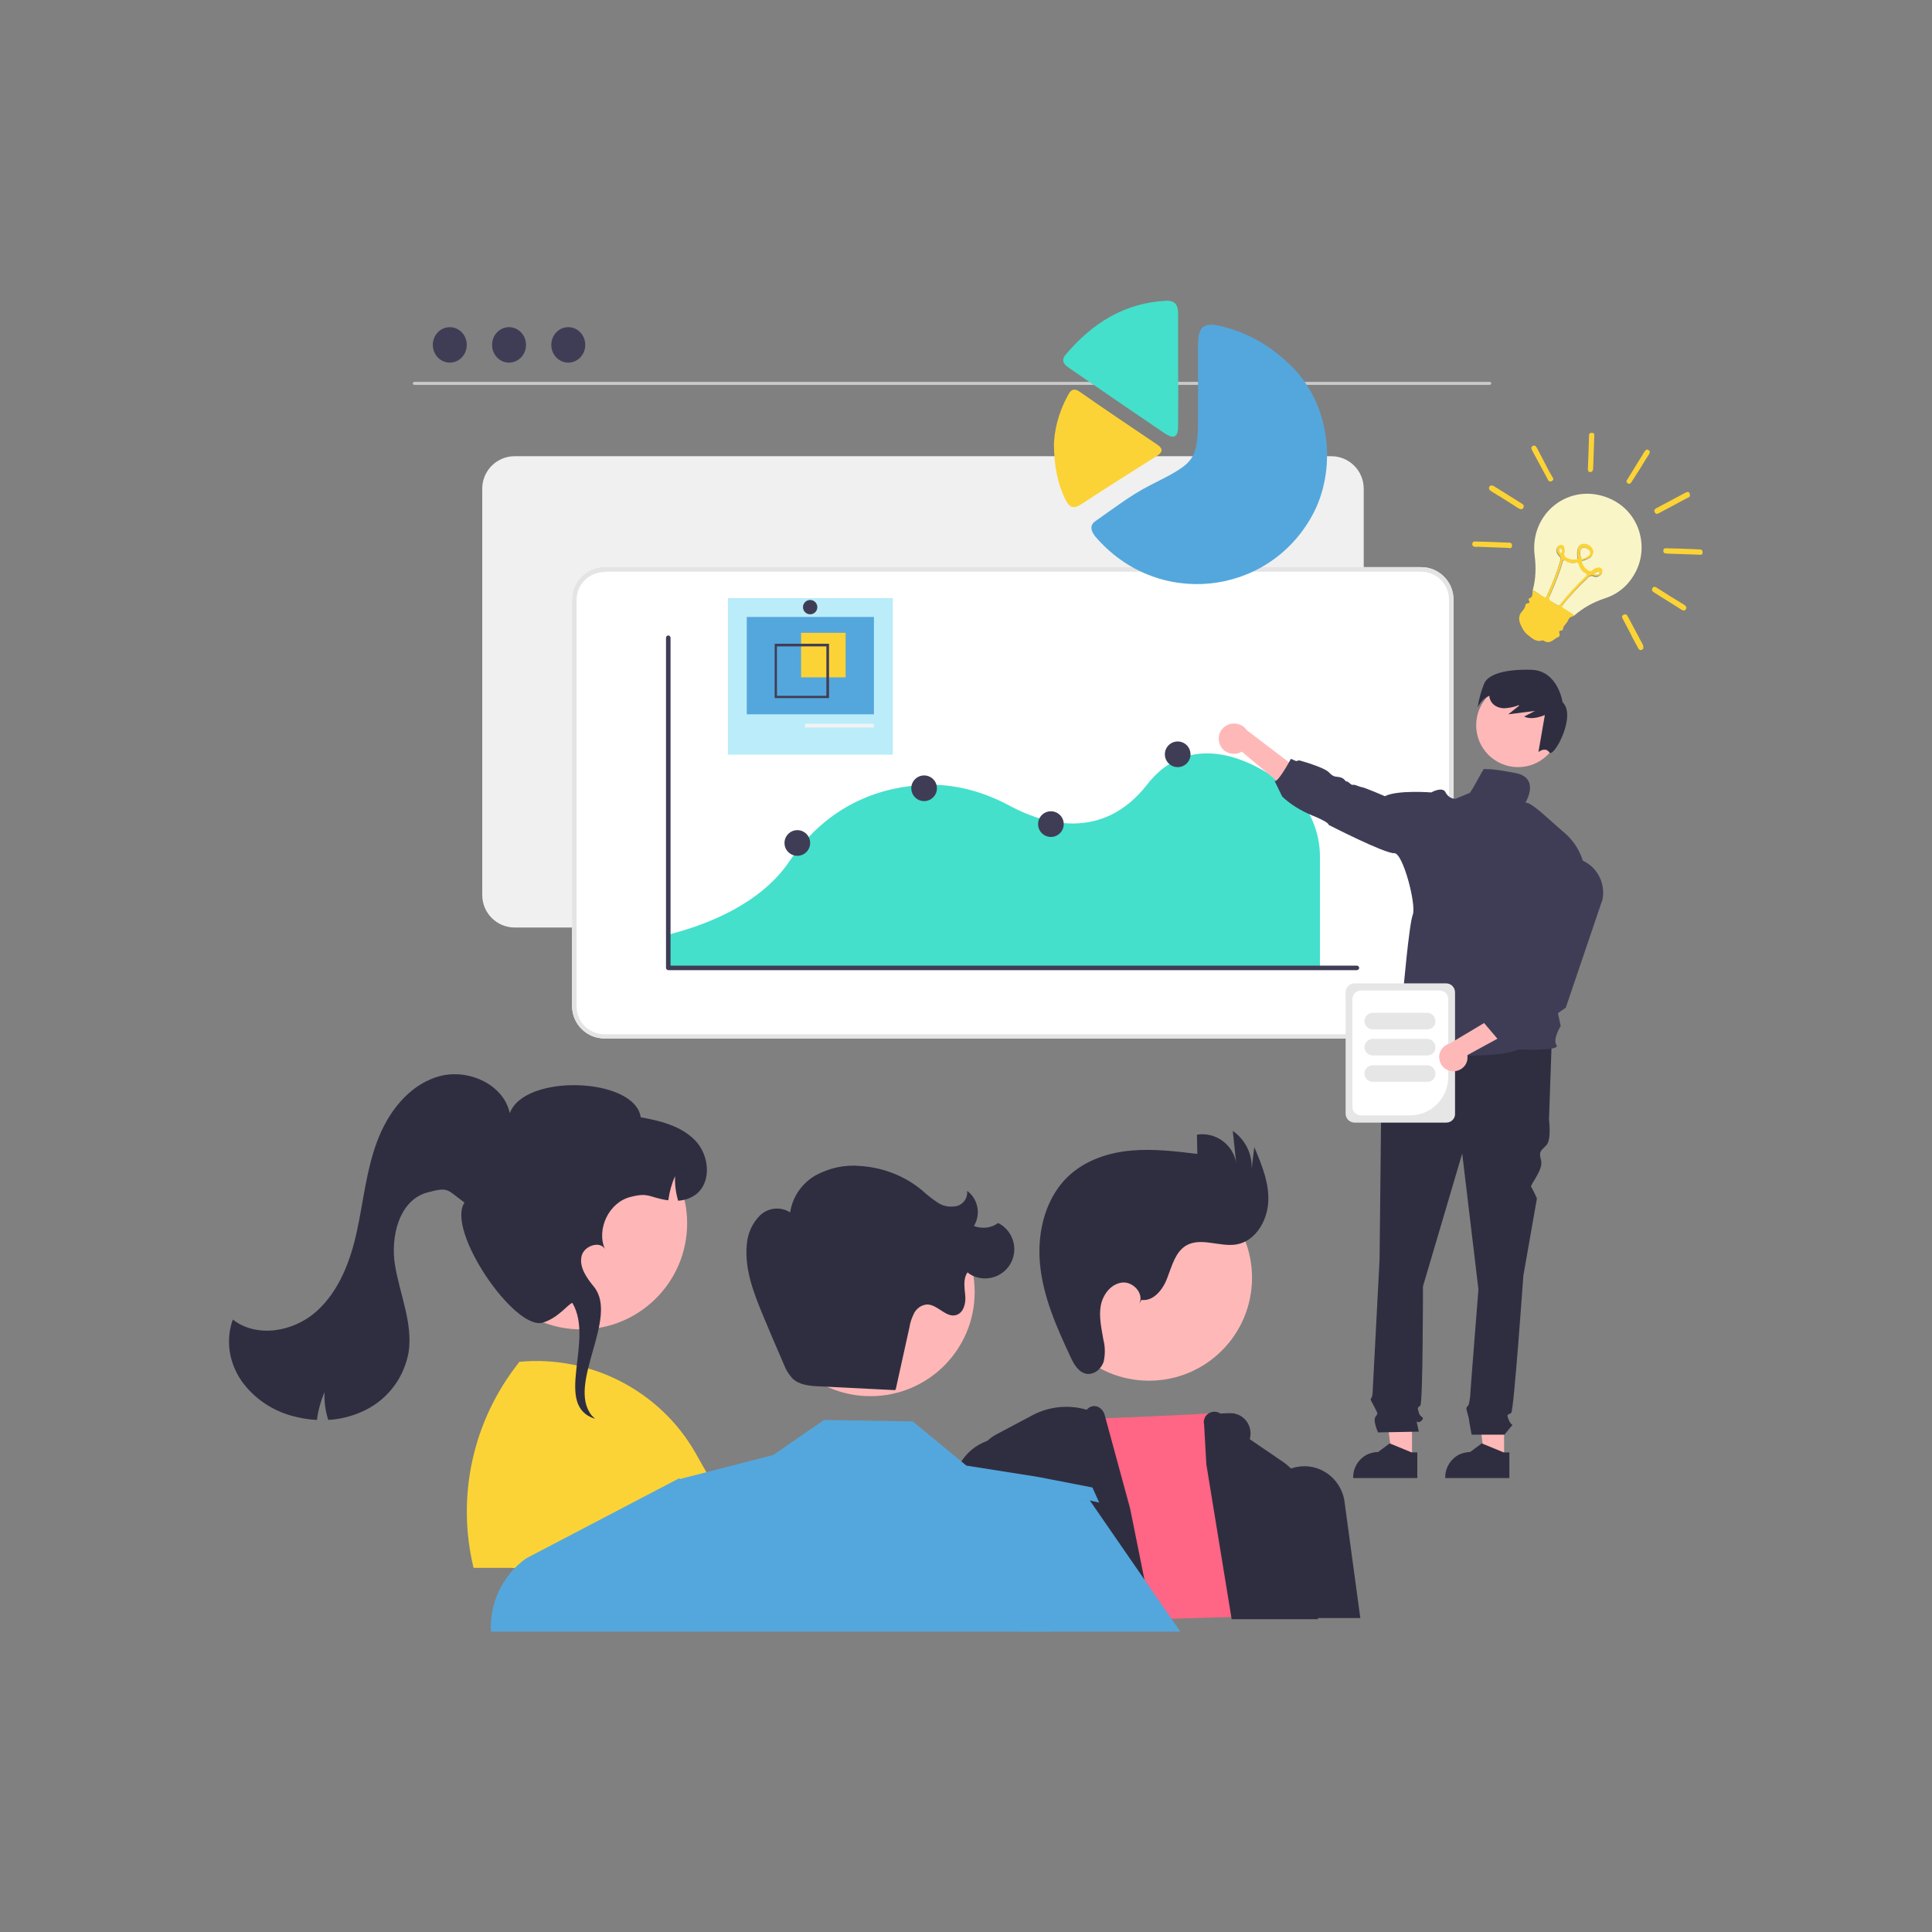 <?xml version="1.0" encoding="utf-8"?>
<!-- Generator: Adobe Illustrator 16.0.0, SVG Export Plug-In . SVG Version: 6.00 Build 0)  -->
<!DOCTYPE svg PUBLIC "-//W3C//DTD SVG 1.1//EN" "http://www.w3.org/Graphics/SVG/1.1/DTD/svg11.dtd">
<svg version="1.1" id="Layer" xmlns="http://www.w3.org/2000/svg" xmlns:xlink="http://www.w3.org/1999/xlink" x="0px" y="0px"
	 width="512px" height="512px" viewBox="0 0 512 512" enable-background="new 0 0 512 512" xml:space="preserve">
<rect x="0" y="0" width="512" height="512" fill="#808080" stroke="none"/>
<g>
	<path fill-rule="evenodd" clip-rule="evenodd" fill="#FCD336" d="M442.6,158c1.2,0.7,2.4,1.5,3.6,2.2c0.5,0.3,0.9,0.7,0.6,1.2
		c-0.3,0.6-0.9,0.4-1.3,0.1c-2.3-1.5-4.7-2.9-7-4.4c-0.5-0.3-0.9-0.6-0.6-1.2c0.4-0.7,0.9-0.3,1.4,0
		C440.4,156.6,441.5,157.3,442.6,158z"/>
	<path fill-rule="evenodd" clip-rule="evenodd" fill="#FCD336" d="M441.1,146.6c-0.3-0.2-0.3-0.5-0.3-0.8c0.1-0.5,0.4-0.5,0.8-0.5
		c1.3,0,2.6,0.1,4,0.1c1.6,0.1,3.2,0.1,4.8,0.2c0.5,0,0.8,0.2,0.8,0.8c0,0.6-0.4,0.7-0.8,0.6c-3-0.1-5.9-0.2-8.9-0.3
		C441.4,146.6,441.3,146.6,441.1,146.6z"/>
	<path fill-rule="evenodd" clip-rule="evenodd" fill="#FCD336" d="M435.4,172c-0.6,0.5-1,0.3-1.3-0.3c-0.7-1.3-1.4-2.5-2-3.8
		c-0.7-1.3-1.3-2.5-2-3.8c-0.3-0.5-0.4-0.9,0.2-1.2c0.6-0.3,0.9,0.1,1.1,0.5c1.3,2.5,2.7,5,4,7.5C435.5,171.3,435.6,171.7,435.4,172
		z"/>
	<path fill-rule="evenodd" clip-rule="evenodd" fill="#FCD336" d="M447.7,131.7c-0.2,0.1-0.4,0.2-0.6,0.3c-2.4,1.3-4.9,2.6-7.3,3.9
		c-0.5,0.3-1,0.5-1.3-0.2c-0.3-0.6,0.2-0.9,0.6-1.1c2.5-1.3,5-2.7,7.5-4c0.4-0.2,0.8-0.4,1.1,0C447.8,130.9,448,131.3,447.7,131.7z"
		/>
	<path fill-rule="evenodd" clip-rule="evenodd" fill="#FCD336" d="M434.7,124.1c-0.8,1.2-1.5,2.4-2.3,3.6c-0.3,0.4-0.5,0.7-1,0.4
		c-0.5-0.3-0.4-0.7-0.1-1.1c1.5-2.4,3-4.9,4.5-7.3c0.3-0.4,0.6-0.8,1.1-0.4c0.5,0.3,0.3,0.7,0.1,1.1
		C436.2,121.6,435.5,122.8,434.7,124.1z"/>
	<g>
		<g>
			<path fill="#CACACA" d="M394.8,102h-285c-0.2,0-0.4-0.2-0.4-0.4c0-0.2,0.2-0.4,0.4-0.4h285c0.2,0,0.4,0.2,0.4,0.4
				C395.2,101.8,395,102,394.8,102z"/>
			<ellipse fill="#3F3D56" cx="119.2" cy="91.4" rx="4.5" ry="4.7"/>
			<ellipse fill="#3F3D56" cx="134.9" cy="91.4" rx="4.5" ry="4.7"/>
			<ellipse fill="#3F3D56" cx="150.6" cy="91.4" rx="4.5" ry="4.7"/>
			<path fill="#F0F0F0" d="M352.8,245.8H136.4c-4.8,0-8.6-3.9-8.6-8.6V129.5c0-4.8,3.9-8.6,8.6-8.6h216.4c4.8,0,8.6,3.9,8.6,8.6
				v107.7C361.4,242,357.6,245.8,352.8,245.8z"/>
			<path fill="#FFFFFF" d="M376.6,275.2H160.2c-4.8,0-8.6-3.9-8.6-8.6V158.9c0-4.8,3.9-8.6,8.6-8.6h216.4c4.8,0,8.6,3.9,8.6,8.6
				v107.7C385.2,271.4,381.3,275.2,376.6,275.2z"/>
			<path fill="#E4E4E4" d="M376.6,275.2H160.2c-4.8,0-8.6-3.9-8.6-8.6V158.9c0-4.8,3.9-8.6,8.6-8.6h216.4c4.8,0,8.6,3.9,8.6,8.6
				v107.7C385.2,271.4,381.3,275.2,376.6,275.2z M160.2,151.6c-4.1,0-7.4,3.3-7.4,7.4v107.7c0,4.1,3.3,7.4,7.4,7.4h216.4
				c4.1,0,7.4-3.3,7.4-7.4V158.9c0-4.1-3.3-7.4-7.4-7.4H160.2z"/>
			<path fill="#44E0CC" d="M176.8,256.4h173v-29.7c-0.1-6.3-2.6-12.3-7.2-16.7l0,0c-3.1-3.1-13.4-11-24.1-10.3
				c-5.6,0.4-10.5,3.1-14.4,8.1c-12.1,15.6-28,10.3-36.4,5.8c-7.4-4-15-5.9-22.5-5.6c-10.5,0.4-25.3,4.3-36.1,20.4
				c-4.1,6.1-13.1,14.5-32.4,19.4V256.4z"/>
			<path fill="#3F3D56" d="M359.6,257.1H177.1c-0.3,0-0.6-0.3-0.6-0.6V169c0-0.3,0.3-0.6,0.6-0.6c0.3,0,0.6,0.3,0.6,0.6v86.9h181.9
				c0.3,0,0.6,0.3,0.6,0.6C360.2,256.8,359.9,257.1,359.6,257.1L359.6,257.1z"/>
			<circle fill="#3F3D56" cx="244.9" cy="208.9" r="3.4"/>
			<circle fill="#3F3D56" cx="312.1" cy="199.9" r="3.4"/>
			<circle fill="#3F3D56" cx="278.5" cy="218.4" r="3.4"/>
			<circle fill="#3F3D56" cx="211.3" cy="223.4" r="3.4"/>
		</g>
		<g>
			<polygon fill="#FFB8B8" points="398.6,366.3 390.9,366.3 393.4,386.6 398.6,386.6 			"/>
			<path fill="#2F2E41" d="M383,391.5v0.2h17v-6.8h-1.5l-5.6-2.3l-0.2-0.1l-3.1,2.3c-0.9,0-1.7,0.2-2.5,0.5
				c-0.8,0.3-1.5,0.8-2.1,1.4C383.7,388,383,389.7,383,391.5z"/>
			<polygon fill="#FFB8B8" points="374.2,366.3 366.4,366.3 368.9,386.6 374.2,386.6 			"/>
			<path fill="#2F2E41" d="M358.6,391.5v0.2h17l0-6.8h-1.5l-5.6-2.3l-0.2-0.1l-3.1,2.3c-0.9,0-1.7,0.2-2.5,0.5
				c-0.8,0.3-1.5,0.8-2.1,1.4C359.3,388,358.6,389.7,358.6,391.5z"/>
			<path fill="#2F2E41" d="M367.1,288.1l-1.4,5.2v1.5c0.2,0.5,0.3,1.1,0.3,1.6c0,1.1-0.4,37.4-0.4,37.4l-1.8,34.4c0,0,0,1.9-0.4,2.3
				c-0.4,0.4,0,0.7,0.9,2.5c0.9,1.8,0.9,1.5,0.2,2.5c-0.7,1.1,0.7,4.1,0.7,4.1l10.8-0.2l-0.4-1.8c-0.4-1.8,0,0,1.1-1.1
				c1.1-1.1-0.4-0.7-0.7-2.2c-0.4-1.4-0.4-1.1,0.4-1.8c0.7-0.7,0.7-31.6,0.7-31.6l10.4-35.2l4.3,36c0,0-2.2,27.7-2.2,28.4
				c-0.1,0.8-0.2,1.5-0.4,2.2c0,0-0.6,0.6-0.6,1c0,0.4,0.7,2.5,0.7,2.9c0,0.4,0.7,4,0.7,4h8.7c0.6-0.7,1.2-1.5,1.8-2.2
				c0.7-0.7,0,0-0.7-1.8c-0.7-1.8,0-1.1,0.7-1.8c0.7-0.7,3.2-36.3,3.2-36.3l3.6-20.5c0,0-1.1-2.5-1.5-3c-0.5-0.5,3.3-4.6,2.6-7.1
				c-0.7-2.5,0-2.5,1.4-4c1.4-1.4,0.7-6.8,0.7-6.8l0.7-20.1l-41.3-1.1L367.1,288.1z"/>
			<path fill="#FFB8B8" d="M323.2,197.1c-0.6-1.8,0-3.7,1.6-4.7c1.9-1.2,4.4-0.7,5.6,1.1l17.6,13.4l-1,7.3l-17.9-15
				c-0.2,0.1-0.4,0.2-0.6,0.3C326.2,200.3,323.9,199.2,323.2,197.1L323.2,197.1z"/>
			<circle fill="#FFB8B8" cx="402.3" cy="192.2" r="11.1"/>
			<path fill="#2F2E41" d="M391.6,187.5c0,0,1.1-2.4,3.1-3.1c0,0.4,0.1,0.8,0.3,1.2c0.6,1.4,2.2,2.1,3.7,2.1
				c1.3-0.1,2.5-0.3,3.7-0.8c0.1,0,0.1,0,0.2,0.1l-2.9,2.3l7.1-0.9l-2.9,1.5c1.7,0.8,3.7,0.3,5.5-0.4l-1.7,9.8c0,0,1.8-1.5,2.9,0.1
				c1.1,1.6,7.3-9.7,3.5-13.3c0,0-1.2-8.4-8.3-8.6c-7-0.2-11.5,1.2-12.5,3.7C392.5,183.2,391.9,185.3,391.6,187.5z"/>
			<path fill="#3F3D56" d="M389.3,210.2l-3.6,1.5c-1.1,0-2.1-0.7-2.6-1.7c-0.8-1.7-3.8,0-3.8,0s-9-0.7-12.3,1c0,0-5.3-2.3-6.1-2.4
				c-0.8-0.1-1.9-0.8-2.4-0.6c-0.5,0.1-1.2-1-1.6-0.9c-0.4,0.1-0.5-0.8-1.7-1.1c-1.2-0.3-1.7,0.1-3-1.3c-1.3-1.4-7.9-3.2-7.9-3.2
				l-0.8,0.2l-1.4-0.6c0,0-3.3,6.2-4.3,5.9l2,4.1c2.2,2.1,4.9,3.7,7.7,4.9c5,2,4.6,2.6,4.6,2.6s15,7.7,17.4,7.5
				c2.3-0.1,5.9,13.7,4.9,16.3c-1,2.6-2.6,21.1-2.6,21.1s-1.5,3.9,0.1,6.6c0,0-3.6,7.6-4,8.5c0,0,27,2.9,34.6-0.5
				c0,0,11.1,0.5,10-1.1c-1.1-1.6,1.1-5.1,1.1-5.1l-5.1-23.7l11.7-11.8c0,0,1.8-9.9-6.2-16.2l-5.3-4.7c0,0-3-2.6-3.9-2.7
				c-0.9-0.2-0.6,0-0.6,0s4.3-6.8-2.9-8c-3.9-0.7-5.5-1-8-1C393.4,203,389.5,210.9,389.3,210.2z"/>
			<path fill="#E6E6E6" d="M383.3,297.5H359c-1.4,0-2.4-1.1-2.4-2.4V263c0-1.4,1.1-2.4,2.4-2.4h24.2c1.4,0,2.4,1.1,2.4,2.4v32.1
				C385.7,296.4,384.6,297.5,383.3,297.5z"/>
			<path fill="#FFFFFF" d="M373.6,295.6h-12.9c-1.3,0-2.3-1-2.3-2.3v-28.5c0-1.3,1-2.3,2.3-2.3h20.8c1.3,0,2.3,1,2.3,2.3v20.6
				C383.8,291,379.3,295.6,373.6,295.6z"/>
			<path fill="#E6E6E6" d="M378.2,272.8h-14.4l0,0c-1.2,0-2.2-1-2.2-2.2c0-1.2,1-2.2,2.2-2.2h14.4c1.2,0,2.2,1,2.2,2.2
				C380.5,271.8,379.5,272.8,378.2,272.8z"/>
			<path fill="#E6E6E6" d="M378.2,279.7h-14.4l0,0c-1.2,0-2.2-1-2.2-2.2s1-2.2,2.2-2.2h14.4c1.2,0,2.2,1,2.2,2.2
				C380.5,278.7,379.5,279.7,378.2,279.7z"/>
			<path fill="#E6E6E6" d="M378.2,286.7h-14.4l0,0c-1.2,0-2.2-1-2.2-2.2c0-1.2,1-2.2,2.2-2.2h14.4c1.2,0,2.2,1,2.2,2.2
				C380.5,285.7,379.5,286.7,378.2,286.7z"/>
			<path fill="#FFB8B8" d="M385.1,283.9c-1.7,0-3.2-1.2-3.6-2.9c-0.5-2,0.8-4,2.8-4.5l19.2-11.5l6.1,3.3l-20.7,11.3
				c0,0.2,0,0.4,0,0.7C388.9,282.3,387.2,283.9,385.1,283.9L385.1,283.9z"/>
			<path fill="#3F3D56" d="M393.2,271l2-3l0.5-2.4l2.3-0.4l5.2-5.3l3.1-24.5c0-0.4,0.1-0.7,0.2-1.1c1.2-5,6.3-8.1,11.3-6.8l0,0
				c4.8,1.2,7.8,5.9,6.9,10.8l-9.7,28.6l0,0.1l-6.1,4.3l-1.8,0.9l-2.6,2.2l-7.3,1.3L393.2,271z"/>
		</g>
		<path fill-rule="evenodd" clip-rule="evenodd" fill="#54A7DC" d="M317.5,104.5c0,1.1,0,2.3,0,3.4c0,14.5-0.1,14.3-13.1,20.9
			c-5,2.6-9.5,6.1-14.1,9.3c-1.6,1.1-1.2,2.6-0.1,4c16.3,19.2,45.7,16,57.5-5.4c6.5-11.7,5.3-29.1-5.5-39.7
			c-5.5-5.4-11.5-8.9-18.8-10.6c-4.3-1-5.8,0.1-5.9,4.5C317.5,95.4,317.5,100,317.5,104.5z"/>
		<path fill-rule="evenodd" clip-rule="evenodd" fill="#44E0CC" d="M312.2,98c0-5,0-10,0-14.9c0-2.2-0.7-3.5-3.2-3.4
			c-11.1,0.6-19.6,6-26.6,14.3c-1.3,1.6-0.4,2.6,0.9,3.5c8.4,5.8,16.9,11.6,25.3,17.3c2.7,1.8,3.7,0.9,3.6-2.2
			C312.2,107.6,312.3,102.8,312.2,98C312.3,98,312.2,98,312.2,98z"/>
		<path fill-rule="evenodd" clip-rule="evenodd" fill="#FCD336" d="M279.3,117.8c0.1,6,1,10.3,2.9,14.3c1.1,2.3,2.1,3,4.4,1.5
			c6.5-4.3,13.1-8.4,19.7-12.6c1.8-1.1,2.2-2,0.2-3.3c-6.8-4.6-13.7-9.2-20.4-13.9c-1.9-1.3-2.6,0-3.2,1.2
			C280.4,109.5,279.4,114.3,279.3,117.8z"/>
		<rect x="192.9" y="158.5" opacity="0.5" fill="#76DBF7" width="43.7" height="41.5"/>
		<rect x="197.9" y="163.5" fill="#54A7DC" width="33.7" height="25.8"/>
		<rect x="212.3" y="167.7" fill="#FCD336" width="11.8" height="11.8"/>
		<path fill="#3F3D56" d="M205.3,170.7V185h14.4v-14.4H205.3z M205.9,171.3H219v13.1h-13.1V171.3z"/>
		<rect x="213.3" y="191.8" fill="#F2F2F2" width="18.3" height="1"/>
		<circle fill="#3F3D56" cx="214.7" cy="160.9" r="1.9"/>
		<path fill-rule="evenodd" clip-rule="evenodd" fill="#FCD336" d="M398.8,132.4c-1.2-0.7-2.4-1.5-3.6-2.2c-0.4-0.3-0.8-0.6-0.5-1.2
			c0.3-0.5,0.8-0.4,1.3-0.1c2.4,1.5,4.8,3,7.2,4.5c0.5,0.3,0.8,0.6,0.5,1.2c-0.3,0.5-0.8,0.4-1.3,0.1
			C401.2,133.9,400,133.2,398.8,132.4z"/>
		<path fill-rule="evenodd" clip-rule="evenodd" fill="#FCD336" d="M390.5,144.8c-0.3-0.2-0.4-0.4-0.3-0.8c0.1-0.5,0.5-0.5,0.8-0.5
			c1.1,0,2.3,0.1,3.4,0.1c1.7,0.1,3.4,0.1,5.1,0.2c0.5,0,1.2-0.1,1.2,0.8c0,0.8-0.6,0.7-1.1,0.6c-2.6-0.1-5.3-0.2-7.9-0.3
			C391.2,144.9,390.8,145,390.5,144.8z"/>
		<path fill-rule="evenodd" clip-rule="evenodd" fill="#FCD336" d="M422.1,124.7c-0.2,0.4-0.5,0.4-0.8,0.4c-0.4-0.1-0.5-0.4-0.5-0.8
			c0.1-1.7,0.1-3.4,0.2-5.2c0-1.2,0.1-2.4,0.1-3.6c0-0.6,0.2-0.8,0.8-0.8c0.5,0,0.7,0.4,0.6,0.8c-0.1,2.9-0.2,5.9-0.3,8.8
			C422.1,124.5,422.1,124.6,422.1,124.7z"/>
		<path fill-rule="evenodd" clip-rule="evenodd" fill="#FCD336" d="M411.6,127.2c-0.2,0.2-0.4,0.4-0.7,0.4c-0.5,0-0.6-0.3-0.8-0.7
			c-1.1-2-2.2-4.1-3.3-6.1c-0.3-0.5-0.5-1-0.8-1.5c-0.2-0.4-0.3-0.9,0.2-1.1c0.5-0.3,0.8,0,1.1,0.5c0.8,1.6,1.7,3.2,2.5,4.8
			c0.5,1,1,1.9,1.6,2.9C411.6,126.6,411.7,126.9,411.6,127.2z"/>
		<path fill-rule="evenodd" clip-rule="evenodd" fill="#F9F5C7" d="M406.2,156.4c0.8-3,0.9-6,0.5-9.2c-1.4-11.2,9.2-19.5,19.6-15.2
			c8,3.3,10.7,12.4,7.3,19.3c-1.8,3.6-4.6,6.1-8.4,7.3c-3,1-5.7,2.5-8.1,4.6c-0.9-0.6-1.8-1.2-2.7-1.7c-0.7-0.4-0.7-0.7-0.2-1.3
			c2-2.4,4.1-4.7,6.4-6.9c0.5-0.5,1-0.9,1.8-0.5c0.4,0.2,0.9,0.1,1.3-0.1c0.6-0.3,1-0.8,0.8-1.5c-0.2-0.7-0.9-0.7-1.5-0.5
			c-0.3,0.1-0.6,0.2-0.8,0.4c-0.7,0.7-1.3,0.3-1.9-0.1c-0.5-0.3-0.7-0.8-1-1.3c-0.4-0.6-0.3-1,0.5-1.2c0.5-0.1,1-0.4,1.4-0.6
			c0.7-0.5,1.1-1.2,0.8-2.1c-0.3-0.9-1.6-1.6-2.5-1.5c-1,0.1-1.4,0.8-1.5,1.7c-0.1,0.6,0,1.2,0,1.8c0,0.2,0.2,0.5-0.1,0.6
			c-0.9,0.2-1.8,0.1-2.7-0.3c-0.7-0.3-0.9-0.8-0.7-1.5c0.1-0.3,0-0.7,0-1.1c-0.1-0.5-0.4-1-1-0.9c-0.6,0.1-0.9,0.4-1,1
			c-0.1,0.7,0.2,1.3,0.7,1.8c0.3,0.3,0.5,0.6,0.3,1.1c-0.9,3.3-2.2,6.4-3.6,9.5c-0.2,0.6-0.5,0.6-1,0.3
			C408.1,157.5,407.1,156.9,406.2,156.4z"/>
		<path fill-rule="evenodd" clip-rule="evenodd" fill="#FCD336" d="M406.2,156.4c0.9,0.6,1.9,1.1,2.8,1.7c0.5,0.3,0.8,0.3,1-0.3
			c1.4-3.1,2.7-6.2,3.6-9.5c0.1-0.5-0.1-0.8-0.3-1.1c-0.5-0.5-0.8-1.1-0.7-1.8c0.1-0.6,0.4-0.9,1-1c0.7-0.1,0.9,0.4,1,0.9
			c0.1,0.4,0.1,0.8,0,1.1c-0.2,0.7,0,1.1,0.7,1.5c0.9,0.4,1.7,0.5,2.7,0.3c0.3-0.1,0.1-0.4,0.1-0.6c0-0.6-0.1-1.2,0-1.8
			c0.1-0.9,0.5-1.6,1.5-1.7c0.9-0.1,2.2,0.6,2.5,1.5c0.4,0.9-0.1,1.6-0.8,2.1c-0.4,0.3-0.9,0.5-1.4,0.6c-0.8,0.2-0.8,0.6-0.5,1.2
			c0.3,0.5,0.5,1,1,1.3c0.6,0.5,1.2,0.9,1.9,0.1c0.2-0.2,0.5-0.3,0.8-0.4c0.6-0.2,1.2-0.2,1.5,0.5c0.2,0.7-0.1,1.2-0.8,1.5
			c-0.4,0.2-0.9,0.2-1.3,0.1c-0.8-0.4-1.3,0-1.8,0.5c-2.3,2.1-4.3,4.5-6.4,6.9c-0.5,0.5-0.5,0.9,0.2,1.3c0.9,0.5,1.8,1.1,2.7,1.7
			c-0.2,0.1-0.3,0.3-0.5,0.4c-0.6,0.1-0.9,0.4-1.2,1.1c-0.3,0.8-1.3,1.3-1.3,2.3c0,0.1-0.3,0.3-0.4,0.3c-0.7,0-0.7,0.4-0.5,0.9
			c0.1,0.3,0,0.7-0.3,0.8c-1.3,0.5-2.2,2.1-3.9,1c-0.1-0.1-0.2-0.1-0.3-0.1c-1.8,0.6-2.9-0.7-4-1.5c-0.9-0.7-1.6-2-2-3.1
			c-0.3-0.8-0.3-1.9,0.2-2.6c0.5-0.7,1.2-1.3,1.3-2.3c0-0.1,0.3-0.3,0.5-0.3c0.5-0.1,0.7-0.2,0.4-0.7c-0.1-0.2-0.1-0.6,0-0.6
			C406.4,158.3,406,157.2,406.2,156.4z M411.6,159.7c0.3,0.2,0.6,0.4,0.9,0.6c0.4,0.3,0.6,0.2,0.9-0.2c2.1-2.6,4.3-5.2,6.8-7.4
			c0.4-0.4,0.4-0.5-0.1-0.8c-0.9-0.5-1.5-1.3-1.8-2.3c-0.1-0.5-0.3-0.5-0.8-0.5c-1,0.2-1.9,0.1-2.7-0.5c-0.5-0.4-0.7-0.2-0.8,0.4
			c-0.8,2.9-2,5.7-3.2,8.5C410.4,158.9,410.4,158.9,411.6,159.7z M418.9,145.7c-0.3,0.7-0.2,1.5,0.1,2.3c0.1,0.3,2-0.6,2.2-1.1
			c0.5-0.8-0.1-1.2-0.7-1.6C420,145,419.4,144.8,418.9,145.7z M422.4,152c0.2,0.3,0.4,0.3,0.7,0.3c0.3,0,0.7,0,0.8-0.4
			c0-0.1,0-0.3-0.1-0.3c-0.3-0.1-0.6,0-0.8,0.1C422.7,151.8,422.6,151.9,422.4,152z M413.7,146.7c0.3-0.5,0.2-1,0-1.4
			c0,0-0.3,0-0.4,0.1C413.1,145.9,413.4,146.3,413.7,146.7z"/>
		<path fill-rule="evenodd" clip-rule="evenodd" fill="#F9F5C7" d="M411.6,159.7c-1.3-0.8-1.3-0.8-0.7-2.2c1.2-2.8,2.4-5.6,3.2-8.5
			c0.2-0.6,0.3-0.7,0.8-0.4c0.8,0.6,1.8,0.7,2.7,0.5c0.5-0.1,0.6,0,0.8,0.5c0.3,1,0.8,1.8,1.8,2.3c0.4,0.3,0.4,0.4,0.1,0.8
			c-2.5,2.3-4.7,4.8-6.8,7.4c-0.3,0.3-0.5,0.5-0.9,0.2C412.3,160.1,411.9,159.9,411.6,159.7z"/>
		<path fill-rule="evenodd" clip-rule="evenodd" fill="#F9F5C7" d="M418.9,145.7c0.5-0.8,1.1-0.7,1.7-0.3c0.6,0.3,1.1,0.8,0.7,1.6
			c-0.3,0.5-2.1,1.4-2.2,1.1C418.7,147.2,418.7,146.4,418.9,145.7z"/>
		<path fill-rule="evenodd" clip-rule="evenodd" fill="#F9F5C7" d="M422.4,152c0.2-0.1,0.4-0.2,0.6-0.3c0.3-0.1,0.5-0.3,0.8-0.1
			c0.1,0,0.1,0.2,0.1,0.3c-0.1,0.4-0.5,0.4-0.8,0.4C422.8,152.3,422.5,152.3,422.4,152z"/>
		<path fill-rule="evenodd" clip-rule="evenodd" fill="#F9F5C7" d="M413.7,146.7c-0.4-0.4-0.6-0.8-0.4-1.3c0-0.1,0.4-0.1,0.4-0.1
			C414,145.8,414.1,146.2,413.7,146.7z"/>
		<g>
			<path fill="#FFB8B8" d="M331.8,338.6c0,15.1-12.2,27.3-27.3,27.3c-15.1,0-27.3-12.2-27.3-27.3c0-15.1,12.2-27.3,27.3-27.3
				C319.6,311.4,331.8,323.6,331.8,338.6z"/>
			<path fill="#FF6584" d="M334,428.3l-12.1-53.8l-0.5,0c-10.2,0.7-38.2,1.7-38.5,1.8l-0.5,0l-3.4,53.6L334,428.3z"/>
			<path fill="#2F2E41" d="M319.7,388.1l6.7,41h22.9l-2.4-29.6c-0.4-5-3-9.5-7.2-12.3l-8.5-5.8c0.8-2.9-0.8-5.9-3.7-6.7
				c-0.6-0.2-1.1-0.2-1.7-0.2l-2.4,0.1c-1.3-0.9-3-0.5-3.9,0.7c-0.4,0.6-0.6,1.4-0.4,2.2L319.7,388.1z"/>
			<path fill="#2F2E41" d="M338.4,428.8h22.1l-4.1-30.2c-0.5-6-5.7-10.5-11.6-10c-0.8,0.1-1.6,0.2-2.4,0.5c-5,1.6-8.2,6.5-7.5,11.7
				L338.4,428.8z"/>
			<path fill="#2F2E41" d="M267.2,429.1h38.2l-5.9-29.3l-6.8-25c-0.3-0.9-0.9-1.6-1.8-2c-1-0.4-2.2-0.1-2.9,0.8
				c-4.8-1.4-9.9-0.9-14.3,1.4l-9.6,5.1c-4.4,2.3-6.7,7.3-5.5,12.1L267.2,429.1z"/>
			<path fill="#2F2E41" d="M269.7,429.1l8.8-31.4c1.9-7-2.1-14.2-9.1-16.1c-0.3-0.1-0.6-0.2-0.9-0.2c-6.4-1.3-12.9,2.4-15,8.6
				l-13.3,39.1H269.7z"/>
			<path fill="#2F2E41" d="M301.9,345.5c1.4-2.6-1.6-6-4.6-5.6c-3,0.4-5.1,3.3-5.6,6.2c-0.5,2.9,0.2,5.9,0.7,8.9
				c0.5,1.9,0.5,3.9,0.1,5.8c-0.6,1.9-2.4,3.5-4.4,3.3c-2.2-0.3-3.5-2.5-4.4-4.5c-3.7-7.9-7.3-16-8.1-24.7
				c-0.8-8.7,1.6-18.1,8.2-23.8c4.4-3.8,10.2-5.7,16.1-6.2c5.8-0.5,11.6,0.2,17.4,0.9l-0.1-5.1c0,0,0,0,0,0
				c4.9-0.8,9.6,2.6,10.4,7.5l-0.9-8.5c3.3,2.3,5.2,6.1,5,10.1l0.7-5.8c2,4.7,4,9.6,3.7,14.6c-0.3,5.1-3.5,10.4-8.5,11.2
				c-4.4,0.7-9.4-2-13.3,0.3c-2.8,1.7-3.7,5.3-4.9,8.4c-1.1,3.1-3.6,6.4-6.9,6L301.9,345.5z"/>
			<path fill="#FCD336" d="M199.4,415.4c-0.6-5.8-3.1-12.7-9.4-20.3l-5.6-9.9c-9.4-16.6-27.8-26.1-46.8-24.3l-0.1,0.2
				c-12.2,15.4-16.6,35.4-12,54.4H199.4z"/>
			<path fill="#FCD336" d="M177.4,415.4l2.2-14.2c1.9-12.2-6.6-23.7-18.8-25.5c-1.4-0.2-2.7-0.3-4.1-0.2
				c-12.4,0.4-22,10.8-21.6,23.1l0.6,16.9H177.4z"/>
			<path fill="#FFB6B6" d="M182.1,324.2c0,15.5-12.6,28.1-28.1,28.1c-15.5,0-28.1-12.6-28.1-28.1c0-15.5,12.6-28.1,28.1-28.1
				C169.5,296.1,182.1,308.7,182.1,324.2z"/>
			<path fill="#2F2E41" d="M61.7,349.7c6.4,5,16.2,3.2,22.2-2.2c6-5.4,9-13.4,10.7-21.3c1.7-7.9,2.5-16.1,5.3-23.6
				c2.8-7.6,8.2-14.8,15.9-17.2c7.7-2.5,17.6,1.7,19.3,9.6c3.9-10.6,33.2-9.5,34.7,1.1c5.2,0.9,10.7,2.3,14.4,6.1
				c3.7,3.8,4.5,10.8,0.4,14.2c-1.4,1.1-3.1,1.7-4.9,1.8c-0.6-2.1-0.9-4.3-0.8-6.5c-0.9,2-1.5,4.2-1.8,6.4c-5.1-0.7-5-2.2-10-0.9
				c-5.7,1.4-9.1,8.5-6.8,13.8c-1.3-2.3-5.7-0.8-6.2,2c-0.6,2.9,1.4,5.7,3.3,8c6.7,8.3-7.3,25.8-0.6,34.1l0.9,0.9
				c-11.2-3.5-0.1-20.6-6-30.7c-0.9,0-3.6,3.9-7.8,5.2c-7.5,2.3-25.8-24.5-20.8-31.8c-4.8-3.5-4.1-4.2-9.8-2.7
				c-7.5,2-9.9,11.7-8.6,19.4c1.3,7.7,4.7,15.2,3.6,22.9c-1.2,6.7-5.4,12.4-11.5,15.4c-3,1.5-6.4,2.4-9.8,2.6
				c-0.8-2.4-1.1-4.9-1-7.4c-1,2.4-1.7,4.9-2,7.4c-2.3-0.1-4.5-0.5-6.7-1.1c-5.4-1.5-10.2-4.8-13.4-9.4
				C60.6,360.9,59.8,355,61.7,349.7z"/>
			<path fill="#54A7DC" d="M184.2,432.4l-4.1-40.7L139.4,413c-6.4,4.6-9.7,12-9.3,19.4H184.2z"/>
			<polygon fill="#54A7DC" points="312.8,432.4 288.1,396.6 270.2,432.4 			"/>
			<polygon fill="#54A7DC" points="278.7,432.4 287.7,397.4 291.3,398.2 289.5,394.2 275.1,391.4 256.1,388.4 241.9,376.7 
				218.4,376.3 204.9,385.6 180,392 183.7,432.4 			"/>
			<path fill="#FFB6B6" d="M258.3,342.4c0,15.3-12.4,27.6-27.6,27.6c-15.3,0-27.7-12.4-27.7-27.6c0-15.3,12.4-27.6,27.7-27.6
				C246,314.7,258.3,327.1,258.3,342.4z"/>
			<path fill="#2F2E41" d="M237.4,368.1l3.6-16.3c0.2-1.4,0.7-2.7,1.3-3.9c0.7-1.2,1.9-2.1,3.4-2.2c2.8,0,5,3.6,7.7,2.8
				c2-0.6,2.6-3.2,2.4-5.2c-0.2-2.1-0.6-4.4,0.6-6.1c0.4,0.3,0.8,0.6,1.2,0.8c3.9,1.9,8.5,0.3,10.4-3.5c1.9-3.9,0.3-8.5-3.5-10.4
				c-1.8,1.4-4.3,1.6-6.4,0.8c1.9-3.1,1.1-7.2-1.8-9.3c0.2,1.8-0.9,3.5-2.7,4c-1.8,0.4-3.6,0.1-5.1-0.9c-1.5-1-2.9-2.1-4.2-3.3
				c-4.6-3.8-10.3-6-16.3-6.4c-4.1-0.4-8.2,0.5-11.9,2.5c-3.6,2.1-6.1,5.7-6.7,9.8c-2.5-1.6-5.8-1.3-8,0.8c-2.1,2.1-3.3,4.9-3.5,7.8
				c-0.6,6.4,1.8,12.7,4.3,18.7c1.8,4.3,3.6,8.6,5.5,12.9c0.5,1.4,1.3,2.7,2.3,3.8c1.9,1.8,4.7,2,7.2,2.1l20,1"/>
		</g>
	</g>
</g>
</svg>
